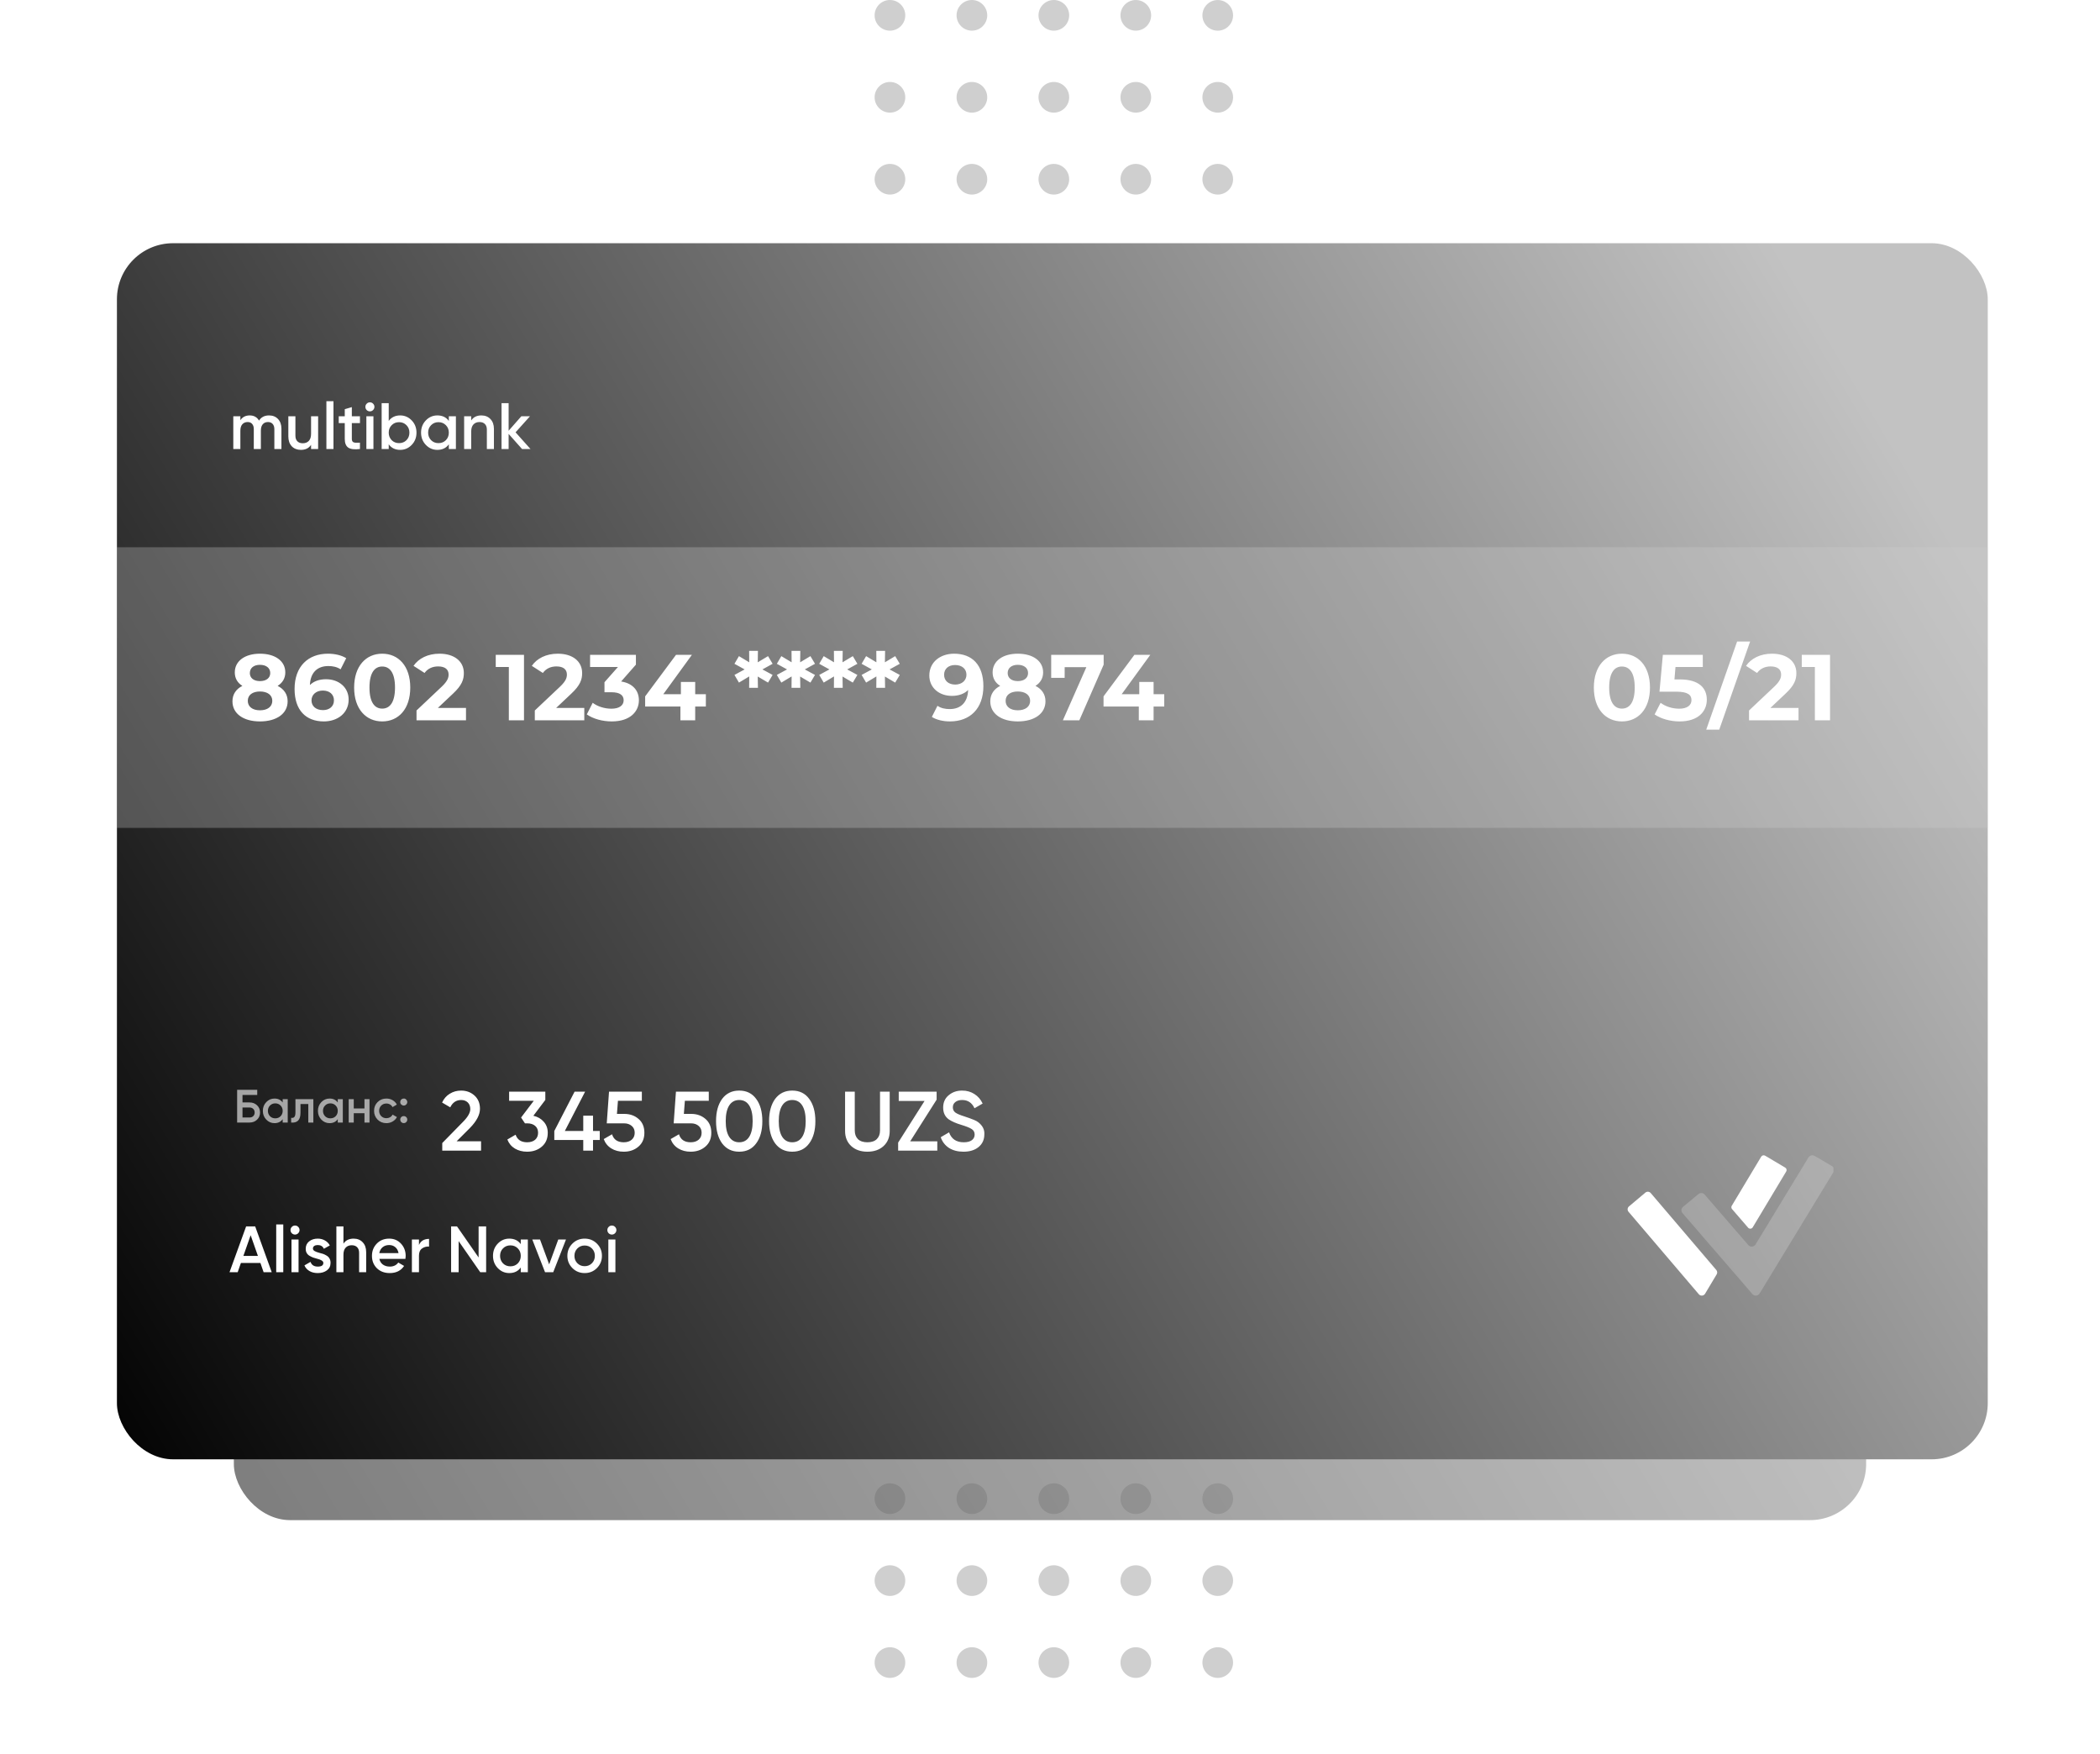 <svg width="449" height="375" viewBox="0 0 449 375" fill="none" xmlns="http://www.w3.org/2000/svg">
<path d="M190.278 0C188.469 0 187 1.469 187 3.278C187 5.087 188.469 6.556 190.278 6.556C192.087 6.556 193.556 5.087 193.556 3.278C193.556 1.469 192.087 0 190.278 0Z" fill="#CFCFCF"/>
<path d="M207.802 0C205.994 0 204.524 1.469 204.524 3.278C204.524 5.087 205.994 6.556 207.802 6.556C209.611 6.556 211.08 5.087 211.08 3.278C211.08 1.469 209.611 0 207.802 0Z" fill="#CFCFCF"/>
<path d="M225.321 0C223.512 0 222.043 1.469 222.043 3.278C222.043 5.087 223.512 6.556 225.321 6.556C227.13 6.556 228.599 5.087 228.599 3.278C228.605 1.469 227.136 0 225.321 0Z" fill="#CFCFCF"/>
<path d="M242.846 0C241.037 0 239.568 1.469 239.568 3.278C239.568 5.087 241.037 6.556 242.846 6.556C244.655 6.556 246.124 5.087 246.124 3.278C246.124 1.469 244.655 0 242.846 0Z" fill="#CFCFCF"/>
<path d="M260.365 6.561C262.174 6.561 263.643 5.092 263.643 3.283C263.643 1.474 262.174 0.005 260.365 0.005C258.556 0.005 257.087 1.474 257.087 3.283C257.087 5.092 258.556 6.561 260.365 6.561Z" fill="#CFCFCF"/>
<path d="M190.278 17.524C188.469 17.524 187 18.994 187 20.802C187 22.611 188.469 24.08 190.278 24.08C192.087 24.08 193.556 22.611 193.556 20.802C193.556 18.994 192.087 17.524 190.278 17.524Z" fill="#CFCFCF"/>
<path d="M207.802 17.524C205.994 17.524 204.524 18.994 204.524 20.802C204.524 22.611 205.994 24.08 207.802 24.08C209.611 24.08 211.08 22.611 211.08 20.802C211.08 18.994 209.611 17.524 207.802 17.524Z" fill="#CFCFCF"/>
<path d="M225.321 17.524C223.512 17.524 222.043 18.994 222.043 20.802C222.043 22.611 223.512 24.08 225.321 24.08C227.13 24.08 228.599 22.611 228.599 20.802C228.605 18.994 227.136 17.524 225.321 17.524Z" fill="#CFCFCF"/>
<path d="M242.846 17.524C241.037 17.524 239.568 18.994 239.568 20.802C239.568 22.611 241.037 24.08 242.846 24.08C244.655 24.08 246.124 22.611 246.124 20.802C246.124 18.994 244.655 17.524 242.846 17.524Z" fill="#CFCFCF"/>
<path d="M260.365 17.524C258.556 17.524 257.087 18.994 257.087 20.802C257.087 22.611 258.556 24.08 260.365 24.08C262.174 24.08 263.643 22.611 263.643 20.802C263.648 18.994 262.179 17.524 260.365 17.524Z" fill="#CFCFCF"/>
<path d="M190.278 35.044C188.469 35.044 187 36.513 187 38.321C187 40.13 188.469 41.599 190.278 41.599C192.087 41.599 193.556 40.13 193.556 38.321C193.556 36.513 192.087 35.044 190.278 35.044Z" fill="#CFCFCF"/>
<path d="M207.802 35.044C205.994 35.044 204.524 36.513 204.524 38.321C204.524 40.13 205.994 41.599 207.802 41.599C209.611 41.599 211.08 40.13 211.08 38.321C211.08 36.513 209.611 35.044 207.802 35.044Z" fill="#CFCFCF"/>
<path d="M225.321 35.044C223.512 35.044 222.043 36.513 222.043 38.321C222.043 40.13 223.512 41.599 225.321 41.599C227.13 41.599 228.599 40.13 228.599 38.321C228.605 36.513 227.136 35.044 225.321 35.044Z" fill="#CFCFCF"/>
<path d="M242.846 35.044C241.037 35.044 239.568 36.513 239.568 38.321C239.568 40.13 241.037 41.599 242.846 41.599C244.655 41.599 246.124 40.13 246.124 38.321C246.124 36.513 244.655 35.044 242.846 35.044Z" fill="#CFCFCF"/>
<path d="M260.365 35.044C258.556 35.044 257.087 36.513 257.087 38.321C257.087 40.13 258.556 41.599 260.365 41.599C262.174 41.599 263.643 40.13 263.643 38.321C263.648 36.513 262.179 35.044 260.365 35.044Z" fill="#CFCFCF"/>
<path d="M190.278 52.568C188.469 52.568 187 54.037 187 55.846C187 57.655 188.469 59.124 190.278 59.124C192.087 59.124 193.556 57.655 193.556 55.846C193.556 54.037 192.087 52.568 190.278 52.568Z" fill="#CFCFCF"/>
<path d="M207.802 52.568C205.994 52.568 204.524 54.037 204.524 55.846C204.524 57.655 205.994 59.124 207.802 59.124C209.611 59.124 211.08 57.655 211.08 55.846C211.08 54.037 209.611 52.568 207.802 52.568Z" fill="#CFCFCF"/>
<path d="M225.321 52.568C223.512 52.568 222.043 54.037 222.043 55.846C222.043 57.655 223.512 59.124 225.321 59.124C227.13 59.124 228.599 57.655 228.599 55.846C228.605 54.037 227.136 52.568 225.321 52.568Z" fill="#CFCFCF"/>
<path d="M242.846 52.568C241.037 52.568 239.568 54.037 239.568 55.846C239.568 57.655 241.037 59.124 242.846 59.124C244.655 59.124 246.124 57.655 246.124 55.846C246.124 54.037 244.655 52.568 242.846 52.568Z" fill="#CFCFCF"/>
<path d="M260.365 52.568C258.556 52.568 257.087 54.037 257.087 55.846C257.087 57.655 258.556 59.124 260.365 59.124C262.174 59.124 263.643 57.655 263.643 55.846C263.648 54.037 262.179 52.568 260.365 52.568Z" fill="#CFCFCF"/>
<path d="M190.278 70.093C188.469 70.093 187 71.562 187 73.371C187 75.179 188.469 76.648 190.278 76.648C192.087 76.648 193.556 75.179 193.556 73.371C193.556 71.556 192.087 70.093 190.278 70.093Z" fill="#CFCFCF"/>
<path d="M207.802 70.093C205.994 70.093 204.524 71.562 204.524 73.371C204.524 75.179 205.994 76.648 207.802 76.648C209.611 76.648 211.08 75.179 211.08 73.371C211.08 71.556 209.611 70.093 207.802 70.093Z" fill="#CFCFCF"/>
<path d="M225.321 70.093C223.512 70.093 222.043 71.562 222.043 73.371C222.043 75.179 223.512 76.648 225.321 76.648C227.13 76.648 228.599 75.179 228.599 73.371C228.605 71.556 227.136 70.093 225.321 70.093Z" fill="#CFCFCF"/>
<path d="M242.846 70.093C241.037 70.093 239.568 71.562 239.568 73.371C239.568 75.179 241.037 76.648 242.846 76.648C244.655 76.648 246.124 75.179 246.124 73.371C246.124 71.556 244.655 70.093 242.846 70.093Z" fill="#CFCFCF"/>
<path d="M260.365 70.093C258.556 70.093 257.087 71.562 257.087 73.371C257.087 75.179 258.556 76.648 260.365 76.648C262.174 76.648 263.643 75.179 263.643 73.371C263.648 71.556 262.179 70.093 260.365 70.093Z" fill="#CFCFCF"/>
<path d="M190.278 87.611C188.469 87.611 187 89.08 187 90.889C187 92.698 188.469 94.167 190.278 94.167C192.087 94.167 193.556 92.698 193.556 90.889C193.556 89.08 192.087 87.611 190.278 87.611Z" fill="#CFCFCF"/>
<path d="M207.802 87.611C205.994 87.611 204.524 89.08 204.524 90.889C204.524 92.698 205.994 94.167 207.802 94.167C209.611 94.167 211.08 92.698 211.08 90.889C211.08 89.08 209.611 87.611 207.802 87.611Z" fill="#CFCFCF"/>
<path d="M225.321 87.611C223.512 87.611 222.043 89.08 222.043 90.889C222.043 92.698 223.512 94.167 225.321 94.167C227.13 94.167 228.599 92.698 228.599 90.889C228.605 89.08 227.136 87.611 225.321 87.611Z" fill="#CFCFCF"/>
<path d="M242.846 87.611C241.037 87.611 239.568 89.08 239.568 90.889C239.568 92.698 241.037 94.167 242.846 94.167C244.655 94.167 246.124 92.698 246.124 90.889C246.124 89.08 244.655 87.611 242.846 87.611Z" fill="#CFCFCF"/>
<path d="M260.365 87.611C258.556 87.611 257.087 89.08 257.087 90.889C257.087 92.698 258.556 94.167 260.365 94.167C262.174 94.167 263.643 92.698 263.643 90.889C263.648 89.08 262.179 87.611 260.365 87.611Z" fill="#CFCFCF"/>
<path d="M190.278 105.136C188.469 105.136 187 106.605 187 108.414C187 110.223 188.469 111.692 190.278 111.692C192.087 111.692 193.556 110.223 193.556 108.414C193.556 106.605 192.087 105.136 190.278 105.136Z" fill="#CFCFCF"/>
<path d="M207.802 105.136C205.994 105.136 204.524 106.605 204.524 108.414C204.524 110.223 205.994 111.692 207.802 111.692C209.611 111.692 211.08 110.223 211.08 108.414C211.08 106.605 209.611 105.136 207.802 105.136Z" fill="#CFCFCF"/>
<path d="M225.321 105.136C223.512 105.136 222.043 106.605 222.043 108.414C222.043 110.223 223.512 111.692 225.321 111.692C227.13 111.692 228.599 110.223 228.599 108.414C228.605 106.605 227.136 105.136 225.321 105.136Z" fill="#CFCFCF"/>
<path d="M242.846 105.136C241.037 105.136 239.568 106.605 239.568 108.414C239.568 110.223 241.037 111.692 242.846 111.692C244.655 111.692 246.124 110.223 246.124 108.414C246.124 106.605 244.655 105.136 242.846 105.136Z" fill="#CFCFCF"/>
<path d="M260.365 105.136C258.556 105.136 257.087 106.605 257.087 108.414C257.087 110.223 258.556 111.692 260.365 111.692C262.174 111.692 263.643 110.223 263.643 108.414C263.648 106.605 262.179 105.136 260.365 105.136Z" fill="#CFCFCF"/>
<path d="M190.278 122.655C188.469 122.655 187 124.124 187 125.933C187 127.742 188.469 129.211 190.278 129.211C192.087 129.211 193.556 127.742 193.556 125.933C193.556 124.124 192.087 122.655 190.278 122.655Z" fill="#CFCFCF"/>
<path d="M207.802 122.655C205.994 122.655 204.524 124.124 204.524 125.933C204.524 127.742 205.994 129.211 207.802 129.211C209.611 129.211 211.08 127.742 211.08 125.933C211.08 124.124 209.611 122.655 207.802 122.655Z" fill="#CFCFCF"/>
<path d="M225.321 122.655C223.512 122.655 222.043 124.124 222.043 125.933C222.043 127.742 223.512 129.211 225.321 129.211C227.13 129.211 228.599 127.742 228.599 125.933C228.605 124.124 227.136 122.655 225.321 122.655Z" fill="#CFCFCF"/>
<path d="M242.846 122.655C241.037 122.655 239.568 124.124 239.568 125.933C239.568 127.742 241.037 129.211 242.846 129.211C244.655 129.211 246.124 127.742 246.124 125.933C246.124 124.124 244.655 122.655 242.846 122.655Z" fill="#CFCFCF"/>
<path d="M260.365 122.655C258.556 122.655 257.087 124.124 257.087 125.933C257.087 127.742 258.556 129.211 260.365 129.211C262.174 129.211 263.643 127.742 263.643 125.933C263.648 124.124 262.179 122.655 260.365 122.655Z" fill="#CFCFCF"/>
<path d="M190.278 140.179C188.469 140.179 187 141.648 187 143.457C187 145.266 188.469 146.735 190.278 146.735C192.087 146.735 193.556 145.266 193.556 143.457C193.556 141.648 192.087 140.179 190.278 140.179Z" fill="#CFCFCF"/>
<path d="M207.802 140.179C205.994 140.179 204.524 141.648 204.524 143.457C204.524 145.266 205.994 146.735 207.802 146.735C209.611 146.735 211.08 145.266 211.08 143.457C211.08 141.648 209.611 140.179 207.802 140.179Z" fill="#CFCFCF"/>
<path d="M225.321 140.179C223.512 140.179 222.043 141.648 222.043 143.457C222.043 145.266 223.512 146.735 225.321 146.735C227.13 146.735 228.599 145.266 228.599 143.457C228.599 141.648 227.136 140.179 225.321 140.179Z" fill="#CFCFCF"/>
<path d="M242.846 140.179C241.037 140.179 239.568 141.648 239.568 143.457C239.568 145.266 241.037 146.735 242.846 146.735C244.655 146.735 246.124 145.266 246.124 143.457C246.124 141.648 244.655 140.179 242.846 140.179Z" fill="#CFCFCF"/>
<path d="M260.365 140.179C258.556 140.179 257.087 141.648 257.087 143.457C257.087 145.266 258.556 146.735 260.365 146.735C262.174 146.735 263.643 145.266 263.643 143.457C263.643 141.648 262.179 140.179 260.365 140.179Z" fill="#CFCFCF"/>
<path d="M190.278 212C188.469 212 187 213.469 187 215.278C187 217.087 188.469 218.556 190.278 218.556C192.087 218.556 193.556 217.087 193.556 215.278C193.556 213.469 192.087 212 190.278 212Z" fill="#CFCFCF"/>
<path d="M207.802 212C205.994 212 204.524 213.469 204.524 215.278C204.524 217.087 205.994 218.556 207.802 218.556C209.611 218.556 211.08 217.087 211.08 215.278C211.08 213.469 209.611 212 207.802 212Z" fill="#CFCFCF"/>
<path d="M225.321 212C223.512 212 222.043 213.469 222.043 215.278C222.043 217.087 223.512 218.556 225.321 218.556C227.13 218.556 228.599 217.087 228.599 215.278C228.605 213.469 227.136 212 225.321 212Z" fill="#CFCFCF"/>
<path d="M242.846 212C241.037 212 239.568 213.469 239.568 215.278C239.568 217.087 241.037 218.556 242.846 218.556C244.655 218.556 246.124 217.087 246.124 215.278C246.124 213.469 244.655 212 242.846 212Z" fill="#CFCFCF"/>
<path d="M260.365 218.561C262.174 218.561 263.643 217.092 263.643 215.283C263.643 213.474 262.174 212.005 260.365 212.005C258.556 212.005 257.087 213.474 257.087 215.283C257.087 217.092 258.556 218.561 260.365 218.561Z" fill="#CFCFCF"/>
<path d="M190.278 229.524C188.469 229.524 187 230.993 187 232.802C187 234.611 188.469 236.08 190.278 236.08C192.087 236.08 193.556 234.611 193.556 232.802C193.556 230.993 192.087 229.524 190.278 229.524Z" fill="#CFCFCF"/>
<path d="M207.802 229.524C205.994 229.524 204.524 230.993 204.524 232.802C204.524 234.611 205.994 236.08 207.802 236.08C209.611 236.08 211.08 234.611 211.08 232.802C211.08 230.993 209.611 229.524 207.802 229.524Z" fill="#CFCFCF"/>
<path d="M225.321 229.524C223.512 229.524 222.043 230.993 222.043 232.802C222.043 234.611 223.512 236.08 225.321 236.08C227.13 236.08 228.599 234.611 228.599 232.802C228.605 230.993 227.136 229.524 225.321 229.524Z" fill="#CFCFCF"/>
<path d="M242.846 229.524C241.037 229.524 239.568 230.993 239.568 232.802C239.568 234.611 241.037 236.08 242.846 236.08C244.655 236.08 246.124 234.611 246.124 232.802C246.124 230.993 244.655 229.524 242.846 229.524Z" fill="#CFCFCF"/>
<path d="M260.365 229.524C258.556 229.524 257.087 230.993 257.087 232.802C257.087 234.611 258.556 236.08 260.365 236.08C262.174 236.08 263.643 234.611 263.643 232.802C263.648 230.993 262.179 229.524 260.365 229.524Z" fill="#CFCFCF"/>
<path d="M190.278 247.043C188.469 247.043 187 248.512 187 250.321C187 252.13 188.469 253.599 190.278 253.599C192.087 253.599 193.556 252.13 193.556 250.321C193.556 248.512 192.087 247.043 190.278 247.043Z" fill="#CFCFCF"/>
<path d="M207.802 247.043C205.994 247.043 204.524 248.512 204.524 250.321C204.524 252.13 205.994 253.599 207.802 253.599C209.611 253.599 211.08 252.13 211.08 250.321C211.08 248.512 209.611 247.043 207.802 247.043Z" fill="#CFCFCF"/>
<path d="M225.321 247.043C223.512 247.043 222.043 248.512 222.043 250.321C222.043 252.13 223.512 253.599 225.321 253.599C227.13 253.599 228.599 252.13 228.599 250.321C228.605 248.512 227.136 247.043 225.321 247.043Z" fill="#CFCFCF"/>
<path d="M242.846 247.043C241.037 247.043 239.568 248.512 239.568 250.321C239.568 252.13 241.037 253.599 242.846 253.599C244.655 253.599 246.124 252.13 246.124 250.321C246.124 248.512 244.655 247.043 242.846 247.043Z" fill="#CFCFCF"/>
<path d="M260.365 247.043C258.556 247.043 257.087 248.512 257.087 250.321C257.087 252.13 258.556 253.599 260.365 253.599C262.174 253.599 263.643 252.13 263.643 250.321C263.648 248.512 262.179 247.043 260.365 247.043Z" fill="#CFCFCF"/>
<path d="M190.278 264.568C188.469 264.568 187 266.037 187 267.846C187 269.655 188.469 271.124 190.278 271.124C192.087 271.124 193.556 269.655 193.556 267.846C193.556 266.037 192.087 264.568 190.278 264.568Z" fill="#CFCFCF"/>
<path d="M207.802 264.568C205.994 264.568 204.524 266.037 204.524 267.846C204.524 269.655 205.994 271.124 207.802 271.124C209.611 271.124 211.08 269.655 211.08 267.846C211.08 266.037 209.611 264.568 207.802 264.568Z" fill="#CFCFCF"/>
<path d="M225.321 264.568C223.512 264.568 222.043 266.037 222.043 267.846C222.043 269.655 223.512 271.124 225.321 271.124C227.13 271.124 228.599 269.655 228.599 267.846C228.605 266.037 227.136 264.568 225.321 264.568Z" fill="#CFCFCF"/>
<path d="M242.846 264.568C241.037 264.568 239.568 266.037 239.568 267.846C239.568 269.655 241.037 271.124 242.846 271.124C244.655 271.124 246.124 269.655 246.124 267.846C246.124 266.037 244.655 264.568 242.846 264.568Z" fill="#CFCFCF"/>
<path d="M260.365 264.568C258.556 264.568 257.087 266.037 257.087 267.846C257.087 269.655 258.556 271.124 260.365 271.124C262.174 271.124 263.643 269.655 263.643 267.846C263.648 266.037 262.179 264.568 260.365 264.568Z" fill="#CFCFCF"/>
<path d="M190.278 282.093C188.469 282.093 187 283.562 187 285.37C187 287.179 188.469 288.648 190.278 288.648C192.087 288.648 193.556 287.179 193.556 285.37C193.556 283.556 192.087 282.093 190.278 282.093Z" fill="#CFCFCF"/>
<path d="M207.802 282.093C205.994 282.093 204.524 283.562 204.524 285.37C204.524 287.179 205.994 288.648 207.802 288.648C209.611 288.648 211.08 287.179 211.08 285.37C211.08 283.556 209.611 282.093 207.802 282.093Z" fill="#CFCFCF"/>
<path d="M225.321 282.093C223.512 282.093 222.043 283.562 222.043 285.37C222.043 287.179 223.512 288.648 225.321 288.648C227.13 288.648 228.599 287.179 228.599 285.37C228.605 283.556 227.136 282.093 225.321 282.093Z" fill="#CFCFCF"/>
<path d="M242.846 282.093C241.037 282.093 239.568 283.562 239.568 285.37C239.568 287.179 241.037 288.648 242.846 288.648C244.655 288.648 246.124 287.179 246.124 285.37C246.124 283.556 244.655 282.093 242.846 282.093Z" fill="#CFCFCF"/>
<path d="M260.365 282.093C258.556 282.093 257.087 283.562 257.087 285.37C257.087 287.179 258.556 288.648 260.365 288.648C262.174 288.648 263.643 287.179 263.643 285.37C263.648 283.556 262.179 282.093 260.365 282.093Z" fill="#CFCFCF"/>
<path d="M190.278 299.611C188.469 299.611 187 301.08 187 302.889C187 304.698 188.469 306.167 190.278 306.167C192.087 306.167 193.556 304.698 193.556 302.889C193.556 301.08 192.087 299.611 190.278 299.611Z" fill="#CFCFCF"/>
<path d="M207.802 299.611C205.994 299.611 204.524 301.08 204.524 302.889C204.524 304.698 205.994 306.167 207.802 306.167C209.611 306.167 211.08 304.698 211.08 302.889C211.08 301.08 209.611 299.611 207.802 299.611Z" fill="#CFCFCF"/>
<path d="M225.321 299.611C223.512 299.611 222.043 301.08 222.043 302.889C222.043 304.698 223.512 306.167 225.321 306.167C227.13 306.167 228.599 304.698 228.599 302.889C228.605 301.08 227.136 299.611 225.321 299.611Z" fill="#CFCFCF"/>
<path d="M242.846 299.611C241.037 299.611 239.568 301.08 239.568 302.889C239.568 304.698 241.037 306.167 242.846 306.167C244.655 306.167 246.124 304.698 246.124 302.889C246.124 301.08 244.655 299.611 242.846 299.611Z" fill="#CFCFCF"/>
<path d="M260.365 299.611C258.556 299.611 257.087 301.08 257.087 302.889C257.087 304.698 258.556 306.167 260.365 306.167C262.174 306.167 263.643 304.698 263.643 302.889C263.648 301.08 262.179 299.611 260.365 299.611Z" fill="#CFCFCF"/>
<path d="M190.278 317.136C188.469 317.136 187 318.605 187 320.414C187 322.223 188.469 323.692 190.278 323.692C192.087 323.692 193.556 322.223 193.556 320.414C193.556 318.605 192.087 317.136 190.278 317.136Z" fill="#CFCFCF"/>
<path d="M207.802 317.136C205.994 317.136 204.524 318.605 204.524 320.414C204.524 322.223 205.994 323.692 207.802 323.692C209.611 323.692 211.08 322.223 211.08 320.414C211.08 318.605 209.611 317.136 207.802 317.136Z" fill="#CFCFCF"/>
<path d="M225.321 317.136C223.512 317.136 222.043 318.605 222.043 320.414C222.043 322.223 223.512 323.692 225.321 323.692C227.13 323.692 228.599 322.223 228.599 320.414C228.605 318.605 227.136 317.136 225.321 317.136Z" fill="#CFCFCF"/>
<path d="M242.846 317.136C241.037 317.136 239.568 318.605 239.568 320.414C239.568 322.223 241.037 323.692 242.846 323.692C244.655 323.692 246.124 322.223 246.124 320.414C246.124 318.605 244.655 317.136 242.846 317.136Z" fill="#CFCFCF"/>
<path d="M260.365 317.136C258.556 317.136 257.087 318.605 257.087 320.414C257.087 322.223 258.556 323.692 260.365 323.692C262.174 323.692 263.643 322.223 263.643 320.414C263.648 318.605 262.179 317.136 260.365 317.136Z" fill="#CFCFCF"/>
<path d="M190.278 334.655C188.469 334.655 187 336.124 187 337.933C187 339.742 188.469 341.211 190.278 341.211C192.087 341.211 193.556 339.742 193.556 337.933C193.556 336.124 192.087 334.655 190.278 334.655Z" fill="#CFCFCF"/>
<path d="M207.802 334.655C205.994 334.655 204.524 336.124 204.524 337.933C204.524 339.742 205.994 341.211 207.802 341.211C209.611 341.211 211.08 339.742 211.08 337.933C211.08 336.124 209.611 334.655 207.802 334.655Z" fill="#CFCFCF"/>
<path d="M225.321 334.655C223.512 334.655 222.043 336.124 222.043 337.933C222.043 339.742 223.512 341.211 225.321 341.211C227.13 341.211 228.599 339.742 228.599 337.933C228.605 336.124 227.136 334.655 225.321 334.655Z" fill="#CFCFCF"/>
<path d="M242.846 334.655C241.037 334.655 239.568 336.124 239.568 337.933C239.568 339.742 241.037 341.211 242.846 341.211C244.655 341.211 246.124 339.742 246.124 337.933C246.124 336.124 244.655 334.655 242.846 334.655Z" fill="#CFCFCF"/>
<path d="M260.365 334.655C258.556 334.655 257.087 336.124 257.087 337.933C257.087 339.742 258.556 341.211 260.365 341.211C262.174 341.211 263.643 339.742 263.643 337.933C263.648 336.124 262.179 334.655 260.365 334.655Z" fill="#CFCFCF"/>
<path d="M190.278 352.179C188.469 352.179 187 353.648 187 355.457C187 357.266 188.469 358.735 190.278 358.735C192.087 358.735 193.556 357.266 193.556 355.457C193.556 353.648 192.087 352.179 190.278 352.179Z" fill="#CFCFCF"/>
<path d="M207.802 352.179C205.994 352.179 204.524 353.648 204.524 355.457C204.524 357.266 205.994 358.735 207.802 358.735C209.611 358.735 211.08 357.266 211.08 355.457C211.08 353.648 209.611 352.179 207.802 352.179Z" fill="#CFCFCF"/>
<path d="M225.321 352.179C223.512 352.179 222.043 353.648 222.043 355.457C222.043 357.266 223.512 358.735 225.321 358.735C227.13 358.735 228.599 357.266 228.599 355.457C228.599 353.648 227.136 352.179 225.321 352.179Z" fill="#CFCFCF"/>
<path d="M242.846 352.179C241.037 352.179 239.568 353.648 239.568 355.457C239.568 357.266 241.037 358.735 242.846 358.735C244.655 358.735 246.124 357.266 246.124 355.457C246.124 353.648 244.655 352.179 242.846 352.179Z" fill="#CFCFCF"/>
<path d="M260.365 352.179C258.556 352.179 257.087 353.648 257.087 355.457C257.087 357.266 258.556 358.735 260.365 358.735C262.174 358.735 263.643 357.266 263.643 355.457C263.643 353.648 262.179 352.179 260.365 352.179Z" fill="#CFCFCF"/>
<g opacity="0.66" filter="url(#filter0_f_108_187)">
<rect x="50" y="98" width="349" height="227" rx="12" fill="url(#paint0_linear_108_187)"/>
</g>
<rect x="25" y="52" width="400" height="260" rx="12" fill="url(#paint1_linear_108_187)"/>
<rect x="25" y="117" width="400" height="60" fill="#CDCDCD" fill-opacity="0.3"/>
<path d="M57.526 88.818C58.319 88.818 58.959 89.075 59.444 89.588C59.929 90.101 60.172 90.792 60.172 91.66V96H58.66V91.758C58.66 91.282 58.539 90.909 58.296 90.638C58.053 90.367 57.722 90.232 57.302 90.232C56.826 90.232 56.453 90.391 56.182 90.708C55.911 91.016 55.776 91.473 55.776 92.08V96H54.264V91.758C54.264 91.273 54.147 90.899 53.914 90.638C53.69 90.367 53.368 90.232 52.948 90.232C52.481 90.232 52.103 90.391 51.814 90.708C51.534 91.025 51.394 91.483 51.394 92.08V96H49.882V89H51.394V89.84C51.842 89.159 52.509 88.818 53.396 88.818C54.292 88.818 54.955 89.187 55.384 89.924C55.841 89.187 56.555 88.818 57.526 88.818ZM66.508 92.752V89H68.02V96H66.508V95.104C66.041 95.823 65.318 96.182 64.338 96.182C63.526 96.182 62.873 95.925 62.378 95.412C61.893 94.889 61.65 94.185 61.65 93.298V89H63.162V93.144C63.162 93.667 63.302 94.068 63.582 94.348C63.862 94.628 64.245 94.768 64.73 94.768C65.281 94.768 65.715 94.6 66.032 94.264C66.35 93.919 66.508 93.415 66.508 92.752ZM71.3 96H69.788V85.78H71.3V96ZM76.962 89V90.456H75.226V93.816C75.226 94.105 75.291 94.315 75.422 94.446C75.552 94.567 75.744 94.637 75.996 94.656C76.257 94.665 76.579 94.661 76.962 94.642V96C75.805 96.14 74.974 96.042 74.47 95.706C73.966 95.361 73.714 94.731 73.714 93.816V90.456H72.426V89H73.714V87.488L75.226 87.04V89H76.962ZM79.761 87.67C79.575 87.857 79.35 87.95 79.089 87.95C78.828 87.95 78.599 87.857 78.403 87.67C78.216 87.474 78.123 87.245 78.123 86.984C78.123 86.723 78.216 86.499 78.403 86.312C78.59 86.116 78.819 86.018 79.089 86.018C79.36 86.018 79.588 86.116 79.775 86.312C79.962 86.499 80.055 86.723 80.055 86.984C80.055 87.245 79.957 87.474 79.761 87.67ZM79.845 96H78.333V89H79.845V96ZM85.563 88.818C86.524 88.818 87.345 89.173 88.027 89.882C88.708 90.591 89.049 91.464 89.049 92.5C89.049 93.536 88.708 94.409 88.027 95.118C87.345 95.827 86.524 96.182 85.563 96.182C84.499 96.182 83.682 95.785 83.113 94.992V96H81.601V86.2H83.113V89.994C83.691 89.21 84.508 88.818 85.563 88.818ZM83.743 94.11C84.163 94.53 84.69 94.74 85.325 94.74C85.959 94.74 86.487 94.53 86.907 94.11C87.327 93.681 87.537 93.144 87.537 92.5C87.537 91.856 87.327 91.324 86.907 90.904C86.487 90.475 85.959 90.26 85.325 90.26C84.69 90.26 84.163 90.475 83.743 90.904C83.323 91.324 83.113 91.856 83.113 92.5C83.113 93.135 83.323 93.671 83.743 94.11ZM95.963 89.994V89H97.475V96H95.963V94.992C95.394 95.785 94.577 96.182 93.513 96.182C92.552 96.182 91.73 95.827 91.049 95.118C90.368 94.409 90.027 93.536 90.027 92.5C90.027 91.464 90.368 90.591 91.049 89.882C91.73 89.173 92.552 88.818 93.513 88.818C94.577 88.818 95.394 89.21 95.963 89.994ZM92.169 94.11C92.589 94.53 93.116 94.74 93.751 94.74C94.386 94.74 94.913 94.53 95.333 94.11C95.753 93.681 95.963 93.144 95.963 92.5C95.963 91.856 95.753 91.324 95.333 90.904C94.913 90.475 94.386 90.26 93.751 90.26C93.116 90.26 92.589 90.475 92.169 90.904C91.749 91.324 91.539 91.856 91.539 92.5C91.539 93.135 91.749 93.671 92.169 94.11ZM102.919 88.818C103.731 88.818 104.38 89.079 104.865 89.602C105.36 90.115 105.607 90.815 105.607 91.702V96H104.095V91.856C104.095 91.333 103.955 90.932 103.675 90.652C103.395 90.372 103.013 90.232 102.527 90.232C101.977 90.232 101.543 90.405 101.225 90.75C100.908 91.086 100.749 91.585 100.749 92.248V96H99.237V89H100.749V89.896C101.216 89.177 101.939 88.818 102.919 88.818ZM110.232 92.43L113.424 96H111.618L108.748 92.766V96H107.236V86.2H108.748V92.094L111.464 89H113.312L110.232 92.43Z" fill="white"/>
<path d="M58.1 272H56.364L55.678 270.026H51.506L50.82 272H49.07L52.626 262.2H54.558L58.1 272ZM53.592 264.09L52.038 268.514H55.146L53.592 264.09ZM60.568 272H59.056V261.78H60.568V272ZM63.751 263.67C63.565 263.857 63.341 263.95 63.079 263.95C62.818 263.95 62.589 263.857 62.393 263.67C62.207 263.474 62.113 263.245 62.113 262.984C62.113 262.723 62.207 262.499 62.393 262.312C62.58 262.116 62.809 262.018 63.079 262.018C63.35 262.018 63.579 262.116 63.765 262.312C63.952 262.499 64.045 262.723 64.045 262.984C64.045 263.245 63.947 263.474 63.751 263.67ZM63.835 272H62.323V265H63.835V272ZM66.908 266.932C66.908 267.147 67.02 267.324 67.244 267.464C67.468 267.595 67.795 267.721 68.224 267.842C68.551 267.917 68.835 267.996 69.078 268.08C69.321 268.164 69.577 268.29 69.848 268.458C70.119 268.617 70.324 268.831 70.464 269.102C70.613 269.363 70.683 269.671 70.674 270.026C70.674 270.698 70.413 271.225 69.89 271.608C69.367 271.991 68.719 272.182 67.944 272.182C67.253 272.182 66.661 272.037 66.166 271.748C65.671 271.459 65.312 271.057 65.088 270.544L66.39 269.788C66.623 270.46 67.141 270.796 67.944 270.796C68.737 270.796 69.134 270.535 69.134 270.012C69.134 269.629 68.691 269.331 67.804 269.116C67.468 269.032 67.183 268.948 66.95 268.864C66.726 268.78 66.474 268.659 66.194 268.5C65.923 268.341 65.713 268.131 65.564 267.87C65.424 267.609 65.359 267.305 65.368 266.96C65.368 266.316 65.611 265.798 66.096 265.406C66.591 265.014 67.202 264.818 67.93 264.818C68.509 264.818 69.022 264.949 69.47 265.21C69.927 265.462 70.277 265.817 70.52 266.274L69.246 266.988C69.013 266.456 68.574 266.19 67.93 266.19C67.631 266.19 67.384 266.255 67.188 266.386C67.001 266.517 66.908 266.699 66.908 266.932ZM75.603 264.818C76.415 264.818 77.064 265.079 77.549 265.602C78.044 266.115 78.291 266.815 78.291 267.702V272H76.779V267.856C76.779 267.333 76.639 266.932 76.359 266.652C76.079 266.372 75.696 266.232 75.211 266.232C74.66 266.232 74.226 266.405 73.909 266.75C73.592 267.086 73.433 267.585 73.433 268.248V272H71.921V262.2H73.433V265.896C73.9 265.177 74.623 264.818 75.603 264.818ZM86.681 269.144H81.109C81.221 269.667 81.473 270.073 81.865 270.362C82.266 270.651 82.761 270.796 83.349 270.796C84.142 270.796 84.744 270.507 85.155 269.928L86.401 270.656C85.72 271.673 84.698 272.182 83.335 272.182C82.206 272.182 81.286 271.837 80.577 271.146C79.877 270.446 79.527 269.564 79.527 268.5C79.527 267.464 79.872 266.591 80.563 265.882C81.244 265.173 82.131 264.818 83.223 264.818C84.24 264.818 85.08 265.177 85.743 265.896C86.406 266.615 86.737 267.487 86.737 268.514C86.737 268.701 86.718 268.911 86.681 269.144ZM81.095 267.912H85.211C85.108 267.361 84.875 266.937 84.511 266.638C84.156 266.339 83.722 266.19 83.209 266.19C82.649 266.19 82.182 266.344 81.809 266.652C81.436 266.96 81.198 267.38 81.095 267.912ZM89.579 265V266.176C89.962 265.308 90.681 264.874 91.736 264.874V266.512C91.166 266.475 90.662 266.615 90.224 266.932C89.794 267.24 89.579 267.753 89.579 268.472V272H88.067V265H89.579ZM102.331 268.85V262.2H103.941V272H102.681L98.061 265.35V272H96.451V262.2H97.711L102.331 268.85ZM111.344 265.994V265H112.856V272H111.344V270.992C110.775 271.785 109.958 272.182 108.894 272.182C107.933 272.182 107.111 271.827 106.43 271.118C105.749 270.409 105.408 269.536 105.408 268.5C105.408 267.464 105.749 266.591 106.43 265.882C107.111 265.173 107.933 264.818 108.894 264.818C109.958 264.818 110.775 265.21 111.344 265.994ZM107.55 270.11C107.97 270.53 108.497 270.74 109.132 270.74C109.767 270.74 110.294 270.53 110.714 270.11C111.134 269.681 111.344 269.144 111.344 268.5C111.344 267.856 111.134 267.324 110.714 266.904C110.294 266.475 109.767 266.26 109.132 266.26C108.497 266.26 107.97 266.475 107.55 266.904C107.13 267.324 106.92 267.856 106.92 268.5C106.92 269.135 107.13 269.671 107.55 270.11ZM117.418 270.32L119.364 265H121.016L118.286 272H116.536L113.806 265H115.458L117.418 270.32ZM127.622 271.118C126.913 271.827 126.04 272.182 125.004 272.182C123.968 272.182 123.096 271.827 122.386 271.118C121.668 270.399 121.308 269.527 121.308 268.5C121.308 267.473 121.668 266.601 122.386 265.882C123.096 265.173 123.968 264.818 125.004 264.818C126.04 264.818 126.913 265.173 127.622 265.882C128.341 266.601 128.7 267.473 128.7 268.5C128.7 269.527 128.341 270.399 127.622 271.118ZM122.82 268.5C122.82 269.135 123.03 269.662 123.45 270.082C123.87 270.502 124.388 270.712 125.004 270.712C125.62 270.712 126.138 270.502 126.558 270.082C126.978 269.662 127.188 269.135 127.188 268.5C127.188 267.865 126.978 267.338 126.558 266.918C126.138 266.498 125.62 266.288 125.004 266.288C124.388 266.288 123.87 266.498 123.45 266.918C123.03 267.338 122.82 267.865 122.82 268.5ZM131.496 263.67C131.309 263.857 131.085 263.95 130.824 263.95C130.562 263.95 130.334 263.857 130.138 263.67C129.951 263.474 129.858 263.245 129.858 262.984C129.858 262.723 129.951 262.499 130.138 262.312C130.324 262.116 130.553 262.018 130.824 262.018C131.094 262.018 131.323 262.116 131.51 262.312C131.696 262.499 131.79 262.723 131.79 262.984C131.79 263.245 131.692 263.474 131.496 263.67ZM131.58 272H130.068V265H131.58V272Z" fill="white"/>
<path d="M102.856 246H94.558V244.38L98.95 239.898C100.018 238.83 100.552 237.906 100.552 237.126C100.552 236.526 100.372 236.052 100.012 235.704C99.652 235.356 99.184 235.182 98.608 235.182C97.552 235.182 96.772 235.704 96.268 236.748L94.522 235.722C94.906 234.894 95.458 234.264 96.178 233.832C96.898 233.388 97.702 233.166 98.59 233.166C99.706 233.166 100.654 233.514 101.434 234.21C102.226 234.918 102.622 235.866 102.622 237.054C102.622 238.326 101.908 239.694 100.48 241.158L97.636 244.002H102.856V246ZM116.595 235.164L114.039 238.548C114.975 238.764 115.719 239.196 116.271 239.844C116.835 240.48 117.117 241.26 117.117 242.184C117.117 243.444 116.691 244.434 115.839 245.154C114.999 245.874 113.955 246.234 112.707 246.234C111.723 246.234 110.853 246.012 110.097 245.568C109.341 245.112 108.801 244.464 108.477 243.624L110.241 242.598C110.613 243.678 111.435 244.218 112.707 244.218C113.427 244.218 113.997 244.038 114.417 243.678C114.837 243.306 115.047 242.808 115.047 242.184C115.047 241.56 114.837 241.068 114.417 240.708C113.997 240.348 113.427 240.168 112.707 240.168H112.239L111.411 238.926L114.129 235.344H108.855V233.4H116.595V235.164ZM126.794 241.806H128.234V243.732H126.794V246H124.706V243.732H118.514V241.806L122.852 233.4H125.102L120.764 241.806H124.706V238.53H126.794V241.806ZM131.907 238.152H133.491C134.691 238.152 135.705 238.512 136.533 239.232C137.361 239.94 137.775 240.924 137.775 242.184C137.775 243.444 137.349 244.434 136.497 245.154C135.657 245.874 134.613 246.234 133.365 246.234C132.345 246.234 131.457 246 130.701 245.532C129.945 245.064 129.405 244.398 129.081 243.534L130.863 242.508C131.211 243.648 132.045 244.218 133.365 244.218C134.073 244.218 134.637 244.038 135.057 243.678C135.489 243.306 135.705 242.808 135.705 242.184C135.705 241.572 135.495 241.086 135.075 240.726C134.655 240.354 134.097 240.168 133.401 240.168H129.729L130.215 233.4H137.235V235.344H132.123L131.907 238.152ZM146.216 238.152H147.8C149 238.152 150.014 238.512 150.842 239.232C151.67 239.94 152.084 240.924 152.084 242.184C152.084 243.444 151.658 244.434 150.806 245.154C149.966 245.874 148.922 246.234 147.674 246.234C146.654 246.234 145.766 246 145.01 245.532C144.254 245.064 143.714 244.398 143.39 243.534L145.172 242.508C145.52 243.648 146.354 244.218 147.674 244.218C148.382 244.218 148.946 244.038 149.366 243.678C149.798 243.306 150.014 242.808 150.014 242.184C150.014 241.572 149.804 241.086 149.384 240.726C148.964 240.354 148.406 240.168 147.71 240.168H144.038L144.524 233.4H151.544V235.344H146.432L146.216 238.152ZM161.683 244.452C160.819 245.64 159.607 246.234 158.047 246.234C156.499 246.234 155.281 245.64 154.393 244.452C153.529 243.264 153.097 241.68 153.097 239.7C153.097 237.72 153.529 236.136 154.393 234.948C155.281 233.76 156.499 233.166 158.047 233.166C159.607 233.166 160.819 233.76 161.683 234.948C162.559 236.124 162.997 237.708 162.997 239.7C162.997 241.692 162.559 243.276 161.683 244.452ZM158.047 244.218C158.983 244.218 159.697 243.828 160.189 243.048C160.681 242.268 160.927 241.152 160.927 239.7C160.927 238.248 160.681 237.132 160.189 236.352C159.697 235.572 158.983 235.182 158.047 235.182C157.123 235.182 156.409 235.572 155.905 236.352C155.413 237.132 155.167 238.248 155.167 239.7C155.167 241.152 155.413 242.268 155.905 243.048C156.409 243.828 157.123 244.218 158.047 244.218ZM173.021 244.452C172.157 245.64 170.945 246.234 169.385 246.234C167.837 246.234 166.619 245.64 165.731 244.452C164.867 243.264 164.435 241.68 164.435 239.7C164.435 237.72 164.867 236.136 165.731 234.948C166.619 233.76 167.837 233.166 169.385 233.166C170.945 233.166 172.157 233.76 173.021 234.948C173.897 236.124 174.335 237.708 174.335 239.7C174.335 241.692 173.897 243.276 173.021 244.452ZM169.385 244.218C170.321 244.218 171.035 243.828 171.527 243.048C172.019 242.268 172.265 241.152 172.265 239.7C172.265 238.248 172.019 237.132 171.527 236.352C171.035 235.572 170.321 235.182 169.385 235.182C168.461 235.182 167.747 235.572 167.243 236.352C166.751 237.132 166.505 238.248 166.505 239.7C166.505 241.152 166.751 242.268 167.243 243.048C167.747 243.828 168.461 244.218 169.385 244.218ZM180.687 241.824V233.4H182.757V241.698C182.757 242.478 182.985 243.096 183.441 243.552C183.909 243.996 184.581 244.218 185.457 244.218C186.333 244.218 186.999 243.996 187.455 243.552C187.923 243.096 188.157 242.478 188.157 241.698V233.4H190.227V241.824C190.227 243.156 189.783 244.23 188.895 245.046C188.019 245.838 186.873 246.234 185.457 246.234C184.041 246.234 182.895 245.838 182.019 245.046C181.131 244.23 180.687 243.156 180.687 241.824ZM200.258 235.11L194.606 244.02H200.402V246H192.032V244.29L197.684 235.38H192.158V233.4H200.258V235.11ZM205.995 246.234C204.783 246.234 203.751 245.964 202.899 245.424C202.059 244.872 201.471 244.11 201.135 243.138L202.917 242.094C203.421 243.51 204.465 244.218 206.049 244.218C206.817 244.218 207.399 244.068 207.795 243.768C208.191 243.468 208.389 243.066 208.389 242.562C208.389 242.058 208.179 241.668 207.759 241.392C207.339 241.116 206.595 240.816 205.527 240.492C204.435 240.168 203.553 239.784 202.881 239.34C202.065 238.764 201.657 237.918 201.657 236.802C201.657 235.686 202.053 234.804 202.845 234.156C203.625 233.496 204.579 233.166 205.707 233.166C206.703 233.166 207.579 233.412 208.335 233.904C209.103 234.384 209.691 235.062 210.099 235.938L208.353 236.946C207.825 235.77 206.943 235.182 205.707 235.182C205.107 235.182 204.627 235.326 204.267 235.614C203.907 235.89 203.727 236.268 203.727 236.748C203.727 237.216 203.907 237.588 204.267 237.864C204.627 238.128 205.293 238.41 206.265 238.71C206.865 238.914 207.213 239.034 207.309 239.07C207.465 239.118 207.777 239.238 208.245 239.43C208.629 239.586 208.935 239.754 209.163 239.934C210.099 240.666 210.531 241.53 210.459 242.526C210.459 243.666 210.045 244.572 209.217 245.244C208.413 245.904 207.339 246.234 205.995 246.234Z" fill="white"/>
<path opacity="0.6" d="M51.85 235.7H53.35C53.997 235.7 54.533 235.903 54.96 236.31C55.387 236.717 55.6 237.23 55.6 237.85C55.6 238.47 55.387 238.983 54.96 239.39C54.533 239.797 53.997 240 53.35 240H50.7V233H55V234.1H51.85V235.7ZM51.85 238.92H53.35C53.67 238.92 53.933 238.823 54.14 238.63C54.347 238.43 54.45 238.17 54.45 237.85C54.45 237.53 54.347 237.273 54.14 237.08C53.933 236.88 53.67 236.78 53.35 236.78H51.85V238.92ZM60.44 235.71V235H61.52V240H60.44V239.28C60.033 239.847 59.45 240.13 58.69 240.13C58.003 240.13 57.416 239.877 56.93 239.37C56.443 238.863 56.2 238.24 56.2 237.5C56.2 236.76 56.443 236.137 56.93 235.63C57.416 235.123 58.003 234.87 58.69 234.87C59.45 234.87 60.033 235.15 60.44 235.71ZM57.73 238.65C58.03 238.95 58.406 239.1 58.86 239.1C59.313 239.1 59.69 238.95 59.99 238.65C60.29 238.343 60.44 237.96 60.44 237.5C60.44 237.04 60.29 236.66 59.99 236.36C59.69 236.053 59.313 235.9 58.86 235.9C58.406 235.9 58.03 236.053 57.73 236.36C57.43 236.66 57.28 237.04 57.28 237.5C57.28 237.953 57.43 238.337 57.73 238.65ZM63.168 235H66.998V240H65.918V236.04H64.248V237.9C64.248 238.68 64.078 239.24 63.738 239.58C63.398 239.92 62.902 240.06 62.248 240V238.99C62.555 239.043 62.785 238.98 62.938 238.8C63.092 238.613 63.168 238.297 63.168 237.85V235ZM72.217 235.71V235H73.297V240H72.217V239.28C71.81 239.847 71.227 240.13 70.467 240.13C69.78 240.13 69.194 239.877 68.707 239.37C68.22 238.863 67.977 238.24 67.977 237.5C67.977 236.76 68.22 236.137 68.707 235.63C69.194 235.123 69.78 234.87 70.467 234.87C71.227 234.87 71.81 235.15 72.217 235.71ZM69.507 238.65C69.807 238.95 70.184 239.1 70.637 239.1C71.09 239.1 71.467 238.95 71.767 238.65C72.067 238.343 72.217 237.96 72.217 237.5C72.217 237.04 72.067 236.66 71.767 236.36C71.467 236.053 71.09 235.9 70.637 235.9C70.184 235.9 69.807 236.053 69.507 236.36C69.207 236.66 69.057 237.04 69.057 237.5C69.057 237.953 69.207 238.337 69.507 238.65ZM77.926 236.99V235H79.006V240H77.926V238.01H75.636V240H74.556V235H75.636V236.99H77.926ZM82.619 240.13C81.866 240.13 81.236 239.877 80.729 239.37C80.229 238.857 79.979 238.233 79.979 237.5C79.979 236.753 80.229 236.13 80.729 235.63C81.236 235.123 81.866 234.87 82.619 234.87C83.106 234.87 83.549 234.987 83.949 235.22C84.349 235.453 84.649 235.767 84.849 236.16L83.919 236.7C83.806 236.46 83.632 236.273 83.399 236.14C83.172 236 82.909 235.93 82.609 235.93C82.169 235.93 81.799 236.08 81.499 236.38C81.206 236.687 81.059 237.06 81.059 237.5C81.059 237.94 81.206 238.313 81.499 238.62C81.799 238.92 82.169 239.07 82.609 239.07C82.902 239.07 83.166 239.003 83.399 238.87C83.639 238.73 83.819 238.54 83.939 238.3L84.869 238.83C84.656 239.23 84.346 239.547 83.939 239.78C83.539 240.013 83.099 240.13 82.619 240.13ZM85.579 235.62C85.579 235.407 85.649 235.23 85.789 235.09C85.936 234.943 86.115 234.87 86.329 234.87C86.535 234.857 86.712 234.93 86.859 235.09C87.005 235.25 87.079 235.427 87.079 235.62C87.079 235.813 87.005 235.99 86.859 236.15C86.699 236.297 86.522 236.37 86.329 236.37C86.135 236.37 85.959 236.297 85.799 236.15C85.639 236.003 85.566 235.827 85.579 235.62ZM86.329 238.62C86.535 238.62 86.712 238.693 86.859 238.84C87.005 238.987 87.079 239.163 87.079 239.37C87.079 239.577 87.005 239.753 86.859 239.9C86.712 240.047 86.535 240.12 86.329 240.12C86.122 240.12 85.945 240.047 85.799 239.9C85.652 239.753 85.579 239.577 85.579 239.37C85.579 239.163 85.649 238.987 85.789 238.84C85.936 238.693 86.115 238.62 86.329 238.62Z" fill="white"/>
<path d="M59.36 146.64C60.4 146 61 145.02 61 143.76C61 141.3 58.8 139.76 55.58 139.76C52.4 139.76 50.2 141.3 50.2 143.76C50.2 145.02 50.78 146 51.82 146.64C50.48 147.32 49.7 148.44 49.7 149.94C49.7 152.58 52.04 154.24 55.58 154.24C59.14 154.24 61.5 152.58 61.5 149.94C61.5 148.44 60.72 147.32 59.36 146.64ZM55.58 142.14C56.9 142.14 57.78 142.8 57.78 143.9C57.78 144.96 56.92 145.62 55.58 145.62C54.26 145.62 53.42 144.96 53.42 143.9C53.42 142.8 54.28 142.14 55.58 142.14ZM55.58 151.86C53.98 151.86 52.98 151.08 52.98 149.84C52.98 148.6 53.98 147.84 55.58 147.84C57.2 147.84 58.22 148.6 58.22 149.84C58.22 151.08 57.2 151.86 55.58 151.86ZM69.723 145.22C68.263 145.22 67.083 145.64 66.263 146.46C66.363 143.78 67.863 142.4 70.203 142.4C71.143 142.4 72.043 142.58 72.823 143.1L74.023 140.72C73.043 140.1 71.603 139.76 70.123 139.76C65.903 139.76 62.983 142.46 62.983 147.3C62.983 151.82 65.383 154.24 69.243 154.24C72.203 154.24 74.543 152.44 74.543 149.58C74.543 146.94 72.423 145.22 69.723 145.22ZM69.063 151.82C67.503 151.82 66.603 150.94 66.603 149.74C66.603 148.52 67.603 147.64 69.023 147.64C70.463 147.64 71.403 148.46 71.403 149.74C71.403 151.02 70.443 151.82 69.063 151.82ZM81.718 154.24C85.177 154.24 87.718 151.62 87.718 147C87.718 142.38 85.177 139.76 81.718 139.76C78.278 139.76 75.718 142.38 75.718 147C75.718 151.62 78.278 154.24 81.718 154.24ZM81.718 151.5C80.118 151.5 78.998 150.18 78.998 147C78.998 143.82 80.118 142.5 81.718 142.5C83.338 142.5 84.457 143.82 84.457 147C84.457 150.18 83.338 151.5 81.718 151.5ZM93.615 151.36L96.835 148.32C98.794 146.5 99.174 145.26 99.174 143.9C99.174 141.36 97.094 139.76 93.975 139.76C91.454 139.76 89.495 140.78 88.415 142.36L90.775 143.88C91.454 142.94 92.475 142.48 93.674 142.48C95.154 142.48 95.915 143.12 95.915 144.22C95.915 144.9 95.695 145.62 94.454 146.8L89.055 151.9V154H99.635V151.36H93.615ZM105.995 140V142.6H108.795V154H112.035V140H105.995ZM118.908 151.36L122.128 148.32C124.088 146.5 124.468 145.26 124.468 143.9C124.468 141.36 122.388 139.76 119.268 139.76C116.748 139.76 114.788 140.78 113.708 142.36L116.068 143.88C116.748 142.94 117.768 142.48 118.967 142.48C120.448 142.48 121.208 143.12 121.208 144.22C121.208 144.9 120.988 145.62 119.748 146.8L114.347 151.9V154H124.928V151.36H118.908ZM132.804 145.7L135.964 142.1V140H126.164V142.6H132.124L129.244 145.86V148H130.724C132.564 148 133.344 148.66 133.344 149.72C133.344 150.86 132.344 151.52 130.724 151.52C129.264 151.52 127.784 151.06 126.724 150.26L125.464 152.74C126.824 153.7 128.844 154.24 130.804 154.24C134.784 154.24 136.604 152.08 136.604 149.72C136.604 147.66 135.324 146.1 132.804 145.7ZM150.92 148.42H148.64V145.8H145.58V148.42H141.82L147.94 140H144.54L137.94 148.88V151.06H145.48V154H148.64V151.06H150.92V148.42ZM165.193 141.92L164.213 140.28L162.013 141.6L162.053 139.16H160.173L160.193 141.6L157.993 140.28L157.033 141.92L159.213 143.12L157.033 144.3L157.993 145.94L160.193 144.62L160.173 147.06H162.053L162.013 144.64L164.213 145.94L165.193 144.3L163.013 143.12L165.193 141.92ZM174.256 141.92L173.276 140.28L171.076 141.6L171.116 139.16H169.236L169.256 141.6L167.056 140.28L166.096 141.92L168.276 143.12L166.096 144.3L167.056 145.94L169.256 144.62L169.236 147.06H171.116L171.076 144.64L173.276 145.94L174.256 144.3L172.076 143.12L174.256 141.92ZM183.318 141.92L182.338 140.28L180.138 141.6L180.178 139.16H178.298L178.318 141.6L176.118 140.28L175.158 141.92L177.338 143.12L175.158 144.3L176.118 145.94L178.318 144.62L178.298 147.06H180.178L180.138 144.64L182.338 145.94L183.318 144.3L181.138 143.12L183.318 141.92ZM192.381 141.92L191.401 140.28L189.201 141.6L189.241 139.16H187.361L187.381 141.6L185.181 140.28L184.221 141.92L186.401 143.12L184.221 144.3L185.181 145.94L187.381 144.62L187.361 147.06H189.241L189.201 144.64L191.401 145.94L192.381 144.3L190.201 143.12L192.381 141.92ZM203.997 139.76C201.037 139.76 198.697 141.56 198.697 144.42C198.697 147.06 200.817 148.78 203.517 148.78C204.977 148.78 206.177 148.34 206.997 147.52C206.897 150.22 205.377 151.6 203.057 151.6C202.097 151.6 201.197 151.42 200.437 150.9L199.237 153.28C200.217 153.9 201.637 154.24 203.117 154.24C207.357 154.24 210.257 151.54 210.257 146.7C210.257 142.18 207.877 139.76 203.997 139.76ZM204.237 146.36C202.797 146.36 201.857 145.54 201.857 144.26C201.857 142.98 202.817 142.18 204.197 142.18C205.737 142.18 206.637 143.06 206.637 144.26C206.637 145.48 205.657 146.36 204.237 146.36ZM221.391 146.64C222.431 146 223.031 145.02 223.031 143.76C223.031 141.3 220.831 139.76 217.611 139.76C214.431 139.76 212.231 141.3 212.231 143.76C212.231 145.02 212.811 146 213.851 146.64C212.511 147.32 211.731 148.44 211.731 149.94C211.731 152.58 214.071 154.24 217.611 154.24C221.171 154.24 223.531 152.58 223.531 149.94C223.531 148.44 222.751 147.32 221.391 146.64ZM217.611 142.14C218.931 142.14 219.811 142.8 219.811 143.9C219.811 144.96 218.951 145.62 217.611 145.62C216.291 145.62 215.451 144.96 215.451 143.9C215.451 142.8 216.311 142.14 217.611 142.14ZM217.611 151.86C216.011 151.86 215.011 151.08 215.011 149.84C215.011 148.6 216.011 147.84 217.611 147.84C219.231 147.84 220.251 148.6 220.251 149.84C220.251 151.08 219.231 151.86 217.611 151.86ZM224.754 140V144.92H227.634V142.64H232.274L227.254 154H230.774L235.974 142.1V140H224.754ZM248.928 148.42H246.648V145.8H243.588V148.42H239.828L245.948 140H242.548L235.948 148.88V151.06H243.488V154H246.648V151.06H248.928V148.42Z" fill="white"/>
<path d="M346.78 154.24C350.24 154.24 352.78 151.62 352.78 147C352.78 142.38 350.24 139.76 346.78 139.76C343.34 139.76 340.78 142.38 340.78 147C340.78 151.62 343.34 154.24 346.78 154.24ZM346.78 151.5C345.18 151.5 344.06 150.18 344.06 147C344.06 143.82 345.18 142.5 346.78 142.5C348.4 142.5 349.52 143.82 349.52 147C349.52 150.18 348.4 151.5 346.78 151.5ZM359.154 145.26H358.014L358.234 142.6H364.074V140H355.534L354.814 147.88H358.394C360.934 147.88 361.654 148.6 361.654 149.7C361.654 150.84 360.654 151.52 359.034 151.52C357.574 151.52 356.114 151.06 355.054 150.26L353.774 152.74C355.134 153.7 357.174 154.24 359.114 154.24C363.114 154.24 364.934 152.08 364.934 149.6C364.934 147.12 363.294 145.26 359.154 145.26ZM364.809 156H367.589L374.189 137.16H371.409L364.809 156ZM378.521 151.36L381.741 148.32C383.701 146.5 384.081 145.26 384.081 143.9C384.081 141.36 382.001 139.76 378.881 139.76C376.361 139.76 374.401 140.78 373.321 142.36L375.681 143.88C376.361 142.94 377.381 142.48 378.581 142.48C380.061 142.48 380.821 143.12 380.821 144.22C380.821 144.9 380.601 145.62 379.361 146.8L373.961 151.9V154H384.541V151.36H378.521ZM385.238 140V142.6H388.038V154H391.278V140H385.238Z" fill="white"/>
<g clip-path="url(#clip0_108_187)">
<path d="M373.766 262.48L370.328 258.502C370.244 258.406 370.193 258.286 370.182 258.159C370.17 258.032 370.199 257.905 370.265 257.796L376.563 247.296C376.646 247.158 376.781 247.058 376.938 247.019C377.095 246.98 377.261 247.004 377.4 247.086L381.698 249.635C381.837 249.717 381.937 249.851 381.977 250.007C382.016 250.163 381.992 250.328 381.909 250.466L374.752 262.397C374.702 262.479 374.633 262.548 374.552 262.599C374.47 262.65 374.377 262.68 374.281 262.689C374.184 262.697 374.088 262.682 373.998 262.646C373.909 262.61 373.829 262.553 373.766 262.48Z" fill="white"/>
<path opacity="0.2" d="M391.681 249.3C391.788 249.363 391.882 249.445 391.958 249.544C392.033 249.643 392.087 249.755 392.118 249.875C392.149 249.995 392.155 250.119 392.137 250.242C392.119 250.364 392.077 250.481 392.012 250.587L378.911 272.119L377.138 275.033L377.092 275.116L376.227 276.542C376.148 276.671 376.039 276.78 375.91 276.859C375.78 276.938 375.634 276.986 375.482 276.998C375.33 277.01 375.178 276.987 375.037 276.929C374.896 276.871 374.771 276.782 374.672 276.667L373.753 275.592L359.726 259.355C359.645 259.262 359.584 259.153 359.545 259.036C359.507 258.918 359.492 258.794 359.503 258.671C359.513 258.548 359.548 258.428 359.606 258.319C359.663 258.209 359.742 258.112 359.838 258.033L363.127 255.297C363.321 255.136 363.571 255.057 363.823 255.077C364.076 255.098 364.31 255.216 364.475 255.406L373.799 266.194C373.898 266.308 374.023 266.397 374.164 266.454C374.304 266.511 374.456 266.535 374.607 266.522C374.758 266.51 374.904 266.463 375.034 266.384C375.163 266.305 375.272 266.197 375.351 266.069L386.668 247.461C386.8 247.247 387.012 247.093 387.258 247.032C387.503 246.971 387.763 247.008 387.98 247.136L391.681 249.3Z" fill="white"/>
<path d="M366.96 271.521C367.07 271.65 367.137 271.811 367.151 271.979C367.165 272.148 367.126 272.317 367.038 272.463L365.775 274.569L364.555 276.604C364.488 276.715 364.395 276.809 364.285 276.877C364.174 276.946 364.049 276.987 363.919 276.998C363.789 277.009 363.658 276.988 363.538 276.939C363.418 276.889 363.311 276.811 363.227 276.712L348.194 259.075C348.124 258.994 348.072 258.9 348.039 258.798C348.006 258.696 347.994 258.589 348.003 258.483C348.012 258.376 348.042 258.272 348.091 258.177C348.14 258.082 348.208 257.998 348.29 257.929L351.792 254.983C351.874 254.914 351.969 254.862 352.072 254.829C352.174 254.796 352.282 254.784 352.389 254.793C352.496 254.802 352.601 254.832 352.696 254.881C352.792 254.93 352.877 254.997 352.946 255.079L366.96 271.521Z" fill="white"/>
</g>
<defs>
<filter id="filter0_f_108_187" x="0" y="48" width="449" height="327" filterUnits="userSpaceOnUse" color-interpolation-filters="sRGB">
<feFlood flood-opacity="0" result="BackgroundImageFix"/>
<feBlend mode="normal" in="SourceGraphic" in2="BackgroundImageFix" result="shape"/>
<feGaussianBlur stdDeviation="25" result="effect1_foregroundBlur_108_187"/>
</filter>
<linearGradient id="paint0_linear_108_187" x1="50" y1="336.924" x2="382.998" y2="137.354" gradientUnits="userSpaceOnUse">
<stop stop-color="#383838"/>
<stop offset="1" stop-color="#B6B6B6"/>
</linearGradient>
<linearGradient id="paint1_linear_108_187" x1="25" y1="325.658" x2="406.527" y2="96.852" gradientUnits="userSpaceOnUse">
<stop/>
<stop offset="1" stop-color="#C2C2C2"/>
</linearGradient>
<clipPath id="clip0_108_187">
<rect width="89" height="30" fill="white" transform="translate(303 247)"/>
</clipPath>
</defs>
</svg>
